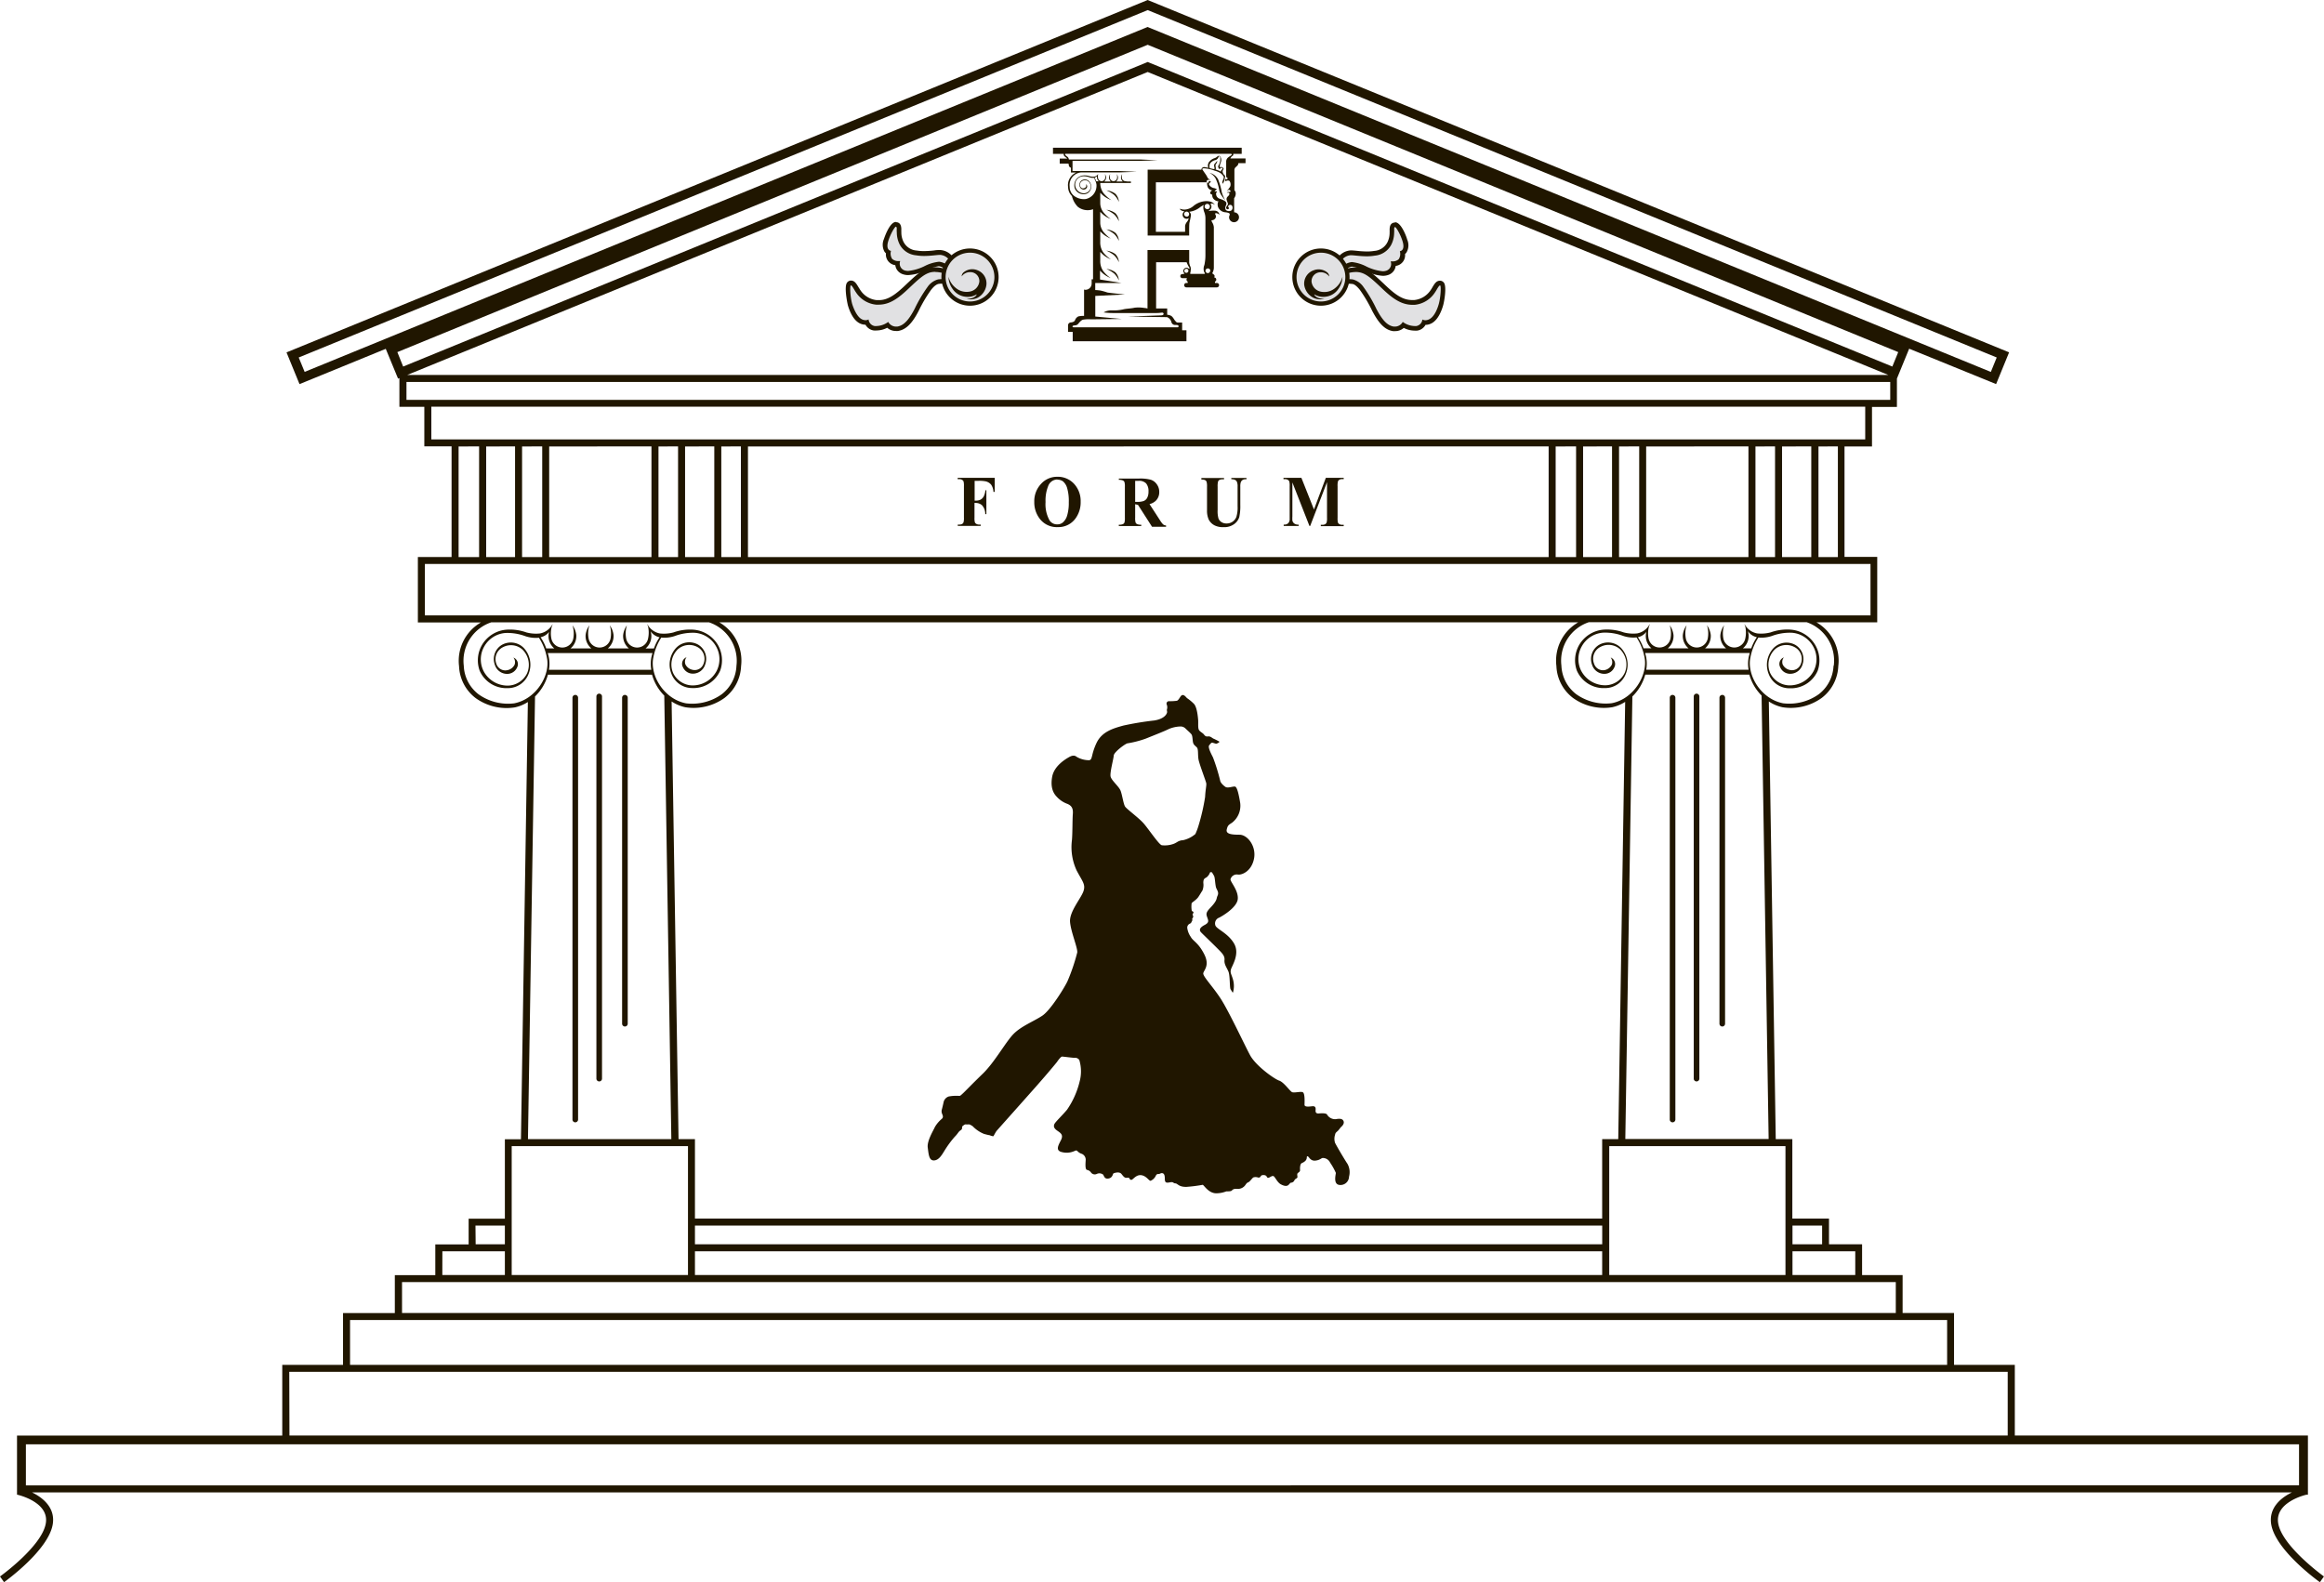 <svg xmlns="http://www.w3.org/2000/svg" viewBox="0 0 497.14 338.49"><defs><style>.cls-1{fill:#201600;}.cls-2{fill:#e1e1e3;}</style></defs><title>logo</title><g id="Слой_2" data-name="Слой 2"><g id="Layer_1" data-name="Layer 1"><path class="cls-1" d="M123.06,240.11a.6.6,0,0,1-.6-.6V149.27a.6.6,0,0,1,1.2,0v90.25A.6.6,0,0,1,123.06,240.11Z"/><path class="cls-1" d="M128.18,231.36a.6.6,0,0,1-.6-.6V149a.6.6,0,0,1,1.2,0v81.75A.6.6,0,0,1,128.18,231.36Z"/><path class="cls-1" d="M133.68,219.61a.6.6,0,0,1-.6-.6V149.27a.6.6,0,0,1,1.2,0V219A.6.6,0,0,1,133.68,219.61Z"/><path class="cls-1" d="M357.79,240.11a.6.6,0,0,1-.6-.6V149.27a.6.6,0,0,1,1.2,0v90.25A.6.6,0,0,1,357.79,240.11Z"/><path class="cls-1" d="M362.92,231.36a.6.6,0,0,1-.6-.6V149a.6.6,0,0,1,1.2,0v81.75A.6.6,0,0,1,362.92,231.36Z"/><path class="cls-1" d="M368.42,219.61a.6.6,0,0,1-.6-.6V149.27a.6.6,0,0,1,1.2,0V219A.6.6,0,0,1,368.42,219.61Z"/><path class="cls-1" d="M487.34,325.88c-.73-4.38,5.48-6,6.09-6.11h.27V307.11H431V292H418V280.9H407v-8.11h-8.67V266.2h-7.08v-5.5h-7.84v-17h-3.55l-1.48-93.63a8.46,8.46,0,0,0,2.94,1.24,11.32,11.32,0,0,0,8.38-2,9,9,0,0,0,3.54-6.81,9.46,9.46,0,0,0-4.67-9.36h13v-14h-7V95.52h5.88V87.06h5.33V81l0,0,2.62-6.4L427,82.17l2.78-6.79L245.89.16,245.51,0,61.29,75.39l2.78,6.79,18.45-7.55L85.15,81l.29-.12v6.15h5.33v8.46H96.6v23.68H89.39v14h13.48a9.46,9.46,0,0,0-4.67,9.36,9,9,0,0,0,3.54,6.81,11.32,11.32,0,0,0,8.38,2,8.43,8.43,0,0,0,2.8-1.15l-1.48,93.54H108v17h-7.75v5.5H93.12v6.58H84.46v8.11H73.38V292h-13v15.13H3.64v12.65h.08c.61.14,6.82,1.72,6.08,6.11C9,330.8.09,337.21,0,337.27l.87,1.22c.39-.28,9.48-6.83,10.41-12.37.57-3.41-1.91-5.62-4.44-6.84H490.29c-2.52,1.21-5,3.42-4.44,6.84.93,5.54,10,12.09,10.41,12.37l.87-1.22C497.05,337.21,488.16,330.81,487.34,325.88ZM383.44,262.2h6.34v4h-6.34Zm0,5.5h13.43v5.08H383.44Zm-1.5-22.5v27.58H344.24V245.2Zm-233.28,21v-4H342.74v4Zm194.07,1.5v5.08H148.66V267.7Zm-194.07-7v-17h-3.51l-1.48-93.63a8.45,8.45,0,0,0,2.94,1.24,11.32,11.32,0,0,0,8.38-2,9,9,0,0,0,3.54-6.81,9.46,9.46,0,0,0-4.67-9.36H337.61a9.46,9.46,0,0,0-4.67,9.36,9,9,0,0,0,3.54,6.81,11.32,11.32,0,0,0,8.37,2,8.44,8.44,0,0,0,2.8-1.15l-1.48,93.54h-3.44v17Zm204.64-122h-1.7v.07a10.39,10.39,0,0,0-1.23-2.45,3.07,3.07,0,0,0,1.82-1.15,3.32,3.32,0,0,0-.12.7A3.44,3.44,0,0,0,353.3,138.72Zm21,1c-.09.33-.18.67-.25,1a7.52,7.52,0,0,0,0,2.58H352.16a7.52,7.52,0,0,0,0-2.58c-.07-.37-.16-.71-.25-1Zm-.41-4.69a3.09,3.09,0,0,0,1.93,1.31,10.26,10.26,0,0,0-1.2,2.39h-1.79a3.44,3.44,0,0,0,1.23-2.83A3.83,3.83,0,0,0,373.89,135Zm-22,9.32h22.32a10.33,10.33,0,0,0,2.62,4.47l1.51,94.88H347.68L349.19,149A10.33,10.33,0,0,0,351.94,144.35Zm40.33-1.91a8.08,8.08,0,0,1-3.15,6.1,10.86,10.86,0,0,1-7.64,1.94c-4.74-.92-7.75-6-7-9.75a11.93,11.93,0,0,1,1.72-4.32,7,7,0,0,0,2.91-.34,11,11,0,0,1,4.24-.68,5.69,5.69,0,0,1,4.55,2.9,5.56,5.56,0,0,1,.11,5.3,5.82,5.82,0,0,1-5.22,3.06,4.68,4.68,0,0,1-4.06-2.62,4.56,4.56,0,0,1,1-5.09,3.67,3.67,0,0,1,4.16-.5,2.84,2.84,0,0,1,1.39,3.61,2,2,0,0,1-2.36,1.3,2.19,2.19,0,0,1-1.52-1.16,1.57,1.57,0,0,1,.25-1.53,1.51,1.51,0,0,0-.78,2.13,2.3,2.3,0,0,0,2,1.38,2.74,2.74,0,0,0,2.75-1.94A3.53,3.53,0,0,0,384.1,138a3.88,3.88,0,0,0-4.69.63,5.24,5.24,0,0,0-1.06,5.56,4.73,4.73,0,0,0,4.41,3.06h.63a6.24,6.24,0,0,0,5.44-3.75,6.56,6.56,0,0,0-.59-5.62A6.69,6.69,0,0,0,383,134.7a10.49,10.49,0,0,0-4.22.59,8,8,0,0,1-2.91.22,3.84,3.84,0,0,1-2.72-2.06s.08.28.2.62a6.06,6.06,0,0,1,0,2.5,2.39,2.39,0,0,1-4.7,0,5.82,5.82,0,0,1,.17-2.8,4.42,4.42,0,0,0-.81,2.11,3.44,3.44,0,0,0,1.23,2.83h-4.51a3.44,3.44,0,0,0,1.23-2.83,4.42,4.42,0,0,0-.81-2.11,5.82,5.82,0,0,1,.17,2.8,2.39,2.39,0,0,1-4.7,0,5.82,5.82,0,0,1,.17-2.8,4.42,4.42,0,0,0-.81,2.11,3.44,3.44,0,0,0,1.23,2.83h-4.45a3.44,3.44,0,0,0,1.23-2.83,4.42,4.42,0,0,0-.81-2.11,5.82,5.82,0,0,1,.17,2.8,2.39,2.39,0,0,1-4.7,0,5.51,5.51,0,0,1,.08-2.47c.13-.35.2-.62.21-.65a3.84,3.84,0,0,1-2.72,2.06,8,8,0,0,1-2.91-.22,10.5,10.5,0,0,0-4.22-.59,6.68,6.68,0,0,0-5.19,3.13,6.56,6.56,0,0,0-.59,5.63,6.24,6.24,0,0,0,5.44,3.75h.63a4.73,4.73,0,0,0,4.41-3.06,5.23,5.23,0,0,0-1.06-5.56,3.88,3.88,0,0,0-4.69-.62,3.53,3.53,0,0,0-1.47,4.25,2.74,2.74,0,0,0,2.75,1.94,2.3,2.3,0,0,0,2-1.37,1.51,1.51,0,0,0-.78-2.12,1.57,1.57,0,0,1,.25,1.53,2.19,2.19,0,0,1-1.52,1.16A2,2,0,0,1,341,142a2.84,2.84,0,0,1,1.38-3.61,3.67,3.67,0,0,1,4.16.5,4.57,4.57,0,0,1,1,5.09,4.68,4.68,0,0,1-4.06,2.63,5.82,5.82,0,0,1-5.22-3.06,5.55,5.55,0,0,1,.12-5.3,5.69,5.69,0,0,1,4.55-2.9,11,11,0,0,1,4.24.68,7,7,0,0,0,2.92.34,11.94,11.94,0,0,1,1.71,4.32c.71,3.7-2.31,8.83-7,9.75a10.86,10.86,0,0,1-7.64-1.94,8.08,8.08,0,0,1-3.15-6.1,8.68,8.68,0,0,1,5.88-9.29h46.57A8.68,8.68,0,0,1,392.27,142.44ZM65.17,79.56,63.9,76.48,245.51,2.16,427.13,76.48l-1.26,3.09-180-73.64-.38-.16ZM85,75.33,245.51,9.58,406.06,75.33l-1.26,3.09-158.9-65-.38-.16L86.24,78.42Zm318.95,4.89H87.11L245.51,15.4Zm-317,5.33V81.72H404.35v3.83ZM92.27,94v-7H399v7Zm300.88,1.5v23.68H389V95.52Zm-5.69,0v23.68h-6.25V95.52Zm-7.75,0v23.68h-4.19V95.52Zm-5.69,0v23.68H352.14V95.52Zm-23.37,0v23.68h-4.31V95.52Zm-5.81,0v23.68h-6.19V95.52Zm-7.69,0v23.68h-4.37V95.52Zm-5.87,0v23.68H160V95.52Zm-172.79,0v23.68h-4.19V95.52Zm-5.69,0v23.68h-6.25V95.52Zm-7.75,0v23.68h-4.19V95.52Zm-5.69,0v23.68H117.48V95.52Zm-23.37,0v23.68h-4.31V95.52Zm-5.81,0v23.68H104V95.52Zm-7.69,0v23.68H98.1V95.52ZM90.89,131.65v-11H400.13v11ZM110,150.47a10.86,10.86,0,0,1-7.64-1.94,8.08,8.08,0,0,1-3.15-6.1,8.68,8.68,0,0,1,5.88-9.29h46.57a8.68,8.68,0,0,1,5.88,9.29,8.08,8.08,0,0,1-3.15,6.1,10.86,10.86,0,0,1-7.64,1.94c-4.74-.92-7.75-6-7-9.75a11.94,11.94,0,0,1,1.71-4.32,7,7,0,0,0,2.92-.34,11,11,0,0,1,4.24-.68,5.69,5.69,0,0,1,4.55,2.9,5.56,5.56,0,0,1,.11,5.3,5.82,5.82,0,0,1-5.22,3.06A4.68,4.68,0,0,1,144,144a4.57,4.57,0,0,1,1-5.09,3.67,3.67,0,0,1,4.16-.5A2.84,2.84,0,0,1,150.5,142a2,2,0,0,1-2.36,1.3,2.19,2.19,0,0,1-1.52-1.16,1.57,1.57,0,0,1,.25-1.53,1.51,1.51,0,0,0-.78,2.13,2.3,2.3,0,0,0,2,1.38,2.74,2.74,0,0,0,2.75-1.94,3.53,3.53,0,0,0-1.47-4.25,3.88,3.88,0,0,0-4.69.63,5.24,5.24,0,0,0-1.06,5.56A4.73,4.73,0,0,0,148,147.2h.63a6.24,6.24,0,0,0,5.44-3.75,6.56,6.56,0,0,0-.59-5.62,6.68,6.68,0,0,0-5.19-3.12,10.5,10.5,0,0,0-4.22.59,8,8,0,0,1-2.91.22,3.84,3.84,0,0,1-2.72-2.06s.08.28.2.62a6.06,6.06,0,0,1,0,2.5,2.39,2.39,0,0,1-4.7,0,5.84,5.84,0,0,1,.17-2.8,4.43,4.43,0,0,0-.81,2.11,3.44,3.44,0,0,0,1.23,2.83h-4.51a3.44,3.44,0,0,0,1.23-2.83,4.43,4.43,0,0,0-.81-2.11,5.84,5.84,0,0,1,.17,2.8,2.39,2.39,0,0,1-4.7,0,5.84,5.84,0,0,1,.17-2.8,4.43,4.43,0,0,0-.81,2.11,3.44,3.44,0,0,0,1.23,2.83h-4.45a3.44,3.44,0,0,0,1.23-2.83,4.43,4.43,0,0,0-.81-2.11,5.84,5.84,0,0,1,.17,2.8,2.39,2.39,0,0,1-4.7,0,5.53,5.53,0,0,1,.08-2.47c.13-.35.2-.62.21-.65a3.84,3.84,0,0,1-2.72,2.06,8,8,0,0,1-2.91-.22,10.5,10.5,0,0,0-4.22-.59,6.68,6.68,0,0,0-5.19,3.13,6.56,6.56,0,0,0-.59,5.63,6.24,6.24,0,0,0,5.44,3.75h.63a4.73,4.73,0,0,0,4.41-3.06,5.24,5.24,0,0,0-1.06-5.56,3.88,3.88,0,0,0-4.69-.62,3.53,3.53,0,0,0-1.47,4.25,2.74,2.74,0,0,0,2.75,1.94,2.3,2.3,0,0,0,2-1.37,1.51,1.51,0,0,0-.78-2.12,1.57,1.57,0,0,1,.25,1.53,2.19,2.19,0,0,1-1.52,1.16,2,2,0,0,1-2.36-1.3,2.84,2.84,0,0,1,1.39-3.61,3.67,3.67,0,0,1,4.16.5,4.57,4.57,0,0,1,1,5.09,4.68,4.68,0,0,1-4.06,2.63,5.82,5.82,0,0,1-5.22-3.06,5.56,5.56,0,0,1,.11-5.3,5.69,5.69,0,0,1,4.55-2.9,11,11,0,0,1,4.24.68,7,7,0,0,0,2.92.34,11.94,11.94,0,0,1,1.71,4.32C117.75,144.43,114.73,149.55,110,150.47Zm8.57-11.75h-1.7v.06a10.34,10.34,0,0,0-1.23-2.45,3.08,3.08,0,0,0,1.82-1.15,3.31,3.31,0,0,0-.12.7A3.44,3.44,0,0,0,118.57,138.72Zm21,1c-.09.33-.18.67-.25,1a7.52,7.52,0,0,0,0,2.58H117.43a7.52,7.52,0,0,0,0-2.58c-.07-.37-.16-.71-.25-1Zm-.41-4.69a3.09,3.09,0,0,0,1.93,1.31,10.24,10.24,0,0,0-1.2,2.39h-1.79a3.44,3.44,0,0,0,1.23-2.83A3.86,3.86,0,0,0,139.16,135Zm-22,9.32h22.32a10.33,10.33,0,0,0,2.62,4.47l1.51,94.88H112.94L114.45,149A10.33,10.33,0,0,0,117.21,144.35ZM109.46,245.2h37.71v27.58H109.46Zm-7.75,17H108v4h-6.25Zm-7.08,5.5H108v5.08H94.62ZM86,274.29H405.54v6.61H86ZM74.88,282.4H416.52V292H74.88Zm-13,11.08H429.48v13.63H61.92ZM5.54,317.79V309H491.8v8.77Z"/><path class="cls-2" d="M191.61,70.4a2.28,2.28,0,0,1-1.74-.81,4.72,4.72,0,0,1-2.34.7,3.51,3.51,0,0,1-.55,0A2,2,0,0,1,185.43,69l-.3,0a2.31,2.31,0,0,1-1.08-.28c-1.23-.65-1.92-2.49-2.22-3.52s-.66-3.79-.26-4.38l.13-.19.28-.06c.51,0,.79.43,1.23,1.19.11.18.2.35.28.45l.1.13a5.22,5.22,0,0,0,3.89,2.36l.49,0c2.16,0,3.87-1.22,6.09-3.32,2-1.94,3.28-3.11,4.74-3.52a4.68,4.68,0,0,1,1.28-.17,5.65,5.65,0,0,1,1.64.24l.34.11v2.17h-.5a6.86,6.86,0,0,0-.81.06,3.49,3.49,0,0,0-2,1.45,30.56,30.56,0,0,0-2.69,4.57c-1.39,2.65-2.57,3.83-4.08,4.07A2.52,2.52,0,0,1,191.61,70.4Z"/><path class="cls-1" d="M200.08,58.19a5.17,5.17,0,0,1,1.48.21v1.31a7.43,7.43,0,0,0-.87.06,4,4,0,0,0-2.28,1.63,30.25,30.25,0,0,0-2.75,4.66c-1.31,2.5-2.37,3.59-3.72,3.81l-.32,0a1.9,1.9,0,0,1-1.61-1,4.44,4.44,0,0,1-2.46.88,3,3,0,0,1-.47,0,1.58,1.58,0,0,1-1.28-1.41,1.25,1.25,0,0,1-.65.16,1.81,1.81,0,0,1-.85-.23c-1-.55-1.69-2.25-2-3.22-.42-1.47-.55-4-.28-4h0c.27,0,.79,1.1,1.05,1.44a5.84,5.84,0,0,0,4.34,2.69l.53,0c2.42,0,4.25-1.39,6.44-3.46s3.22-3,4.53-3.41a4.19,4.19,0,0,1,1.15-.15m0-1h0a5.17,5.17,0,0,0-1.42.19c-1.57.45-2.84,1.65-4.94,3.64S190,64.21,188,64.21l-.45,0A4.76,4.76,0,0,1,184,62l-.1-.14c0-.06-.16-.25-.24-.4-.46-.77-.85-1.43-1.6-1.43h-.13a1.07,1.07,0,0,0-.76.47c-.58.87,0,3.94.2,4.8.32,1.11,1.06,3.09,2.46,3.83a2.8,2.8,0,0,0,1.31.34h0a2.41,2.41,0,0,0,1.77,1.23,4,4,0,0,0,.63,0,5,5,0,0,0,2.25-.58,2.75,2.75,0,0,0,1.82.69,3,3,0,0,0,.48,0c1.68-.27,3-1.53,4.44-4.33A30.31,30.31,0,0,1,199.18,62c.79-1,1.33-1.22,1.64-1.27a6.5,6.5,0,0,1,.74-.05h1v-3l-.68-.23a6.12,6.12,0,0,0-1.8-.27Z"/><path class="cls-2" d="M194.31,58.43a3,3,0,0,1-.94-.14,1.92,1.92,0,0,1-1.16-.94,2.06,2.06,0,0,1-.21-1,2.23,2.23,0,0,1-1.5-.6,2.16,2.16,0,0,1-.45-1.74,1.3,1.3,0,0,1-.41-.38,2.6,2.6,0,0,1-.06-2.28s1.15-3.3,2.09-3.3c.68.08.66.71.65,1a4.66,4.66,0,0,0,0,.58v.13a5,5,0,0,0,.55,2.25A3.88,3.88,0,0,0,196,54.13a9.66,9.66,0,0,0,1.66.13,21.52,21.52,0,0,0,2.2-.14c.49,0,.92-.09,1.24-.09a3.16,3.16,0,0,1,2.2,1.12l.24.29-1.13,1.67-.41-.25a2.94,2.94,0,0,0-1.12-.4h0a8.57,8.57,0,0,0-2.76.8l-.33.15A9.36,9.36,0,0,1,194.31,58.43Z"/><path class="cls-1" d="M191.68,48.55h0c.25,0,.09.5.16,1.17a5.76,5.76,0,0,0,.62,2.59,4.41,4.41,0,0,0,3.5,2.31,10.25,10.25,0,0,0,1.74.14c1.42,0,2.69-.23,3.44-.23a2.66,2.66,0,0,1,1.81.94l-.66,1a3.49,3.49,0,0,0-1.36-.47h-.1a8.82,8.82,0,0,0-2.89.85,10.24,10.24,0,0,1-3.65,1.11,2.53,2.53,0,0,1-.78-.11,1.52,1.52,0,0,1-.94-2,2.82,2.82,0,0,1-.34,0,1.94,1.94,0,0,1-1.38-.46,2.06,2.06,0,0,1-.25-1.72s-1.24-.06-.56-2.19c.43-1.36,1.36-3,1.62-3m0-1c-1.39,0-2.52,3.5-2.57,3.65a3.05,3.05,0,0,0,.12,2.72,1.83,1.83,0,0,0,.31.34,2.3,2.3,0,0,0,2,2.54,2.42,2.42,0,0,0,.23.77,2.39,2.39,0,0,0,1.45,1.19,3.52,3.52,0,0,0,1.09.16A9.77,9.77,0,0,0,198,57.87l.32-.14a8.6,8.6,0,0,1,2.49-.77h.05a2.44,2.44,0,0,1,.89.33l.81.49.53-.78.66-1,.42-.62-.47-.58a3.62,3.62,0,0,0-2.59-1.31c-.37,0-.8,0-1.29.09a21.09,21.09,0,0,1-2.15.14,9.16,9.16,0,0,1-1.57-.12,3.41,3.41,0,0,1-2.81-1.83,4.59,4.59,0,0,1-.48-2c0-.07,0-.13,0-.16a4.12,4.12,0,0,1,0-.52c0-.94-.32-1.46-1-1.55h-.13Z"/><circle class="cls-2" cx="207.5" cy="59.28" r="5.67"/><path class="cls-1" d="M207.5,54.06a5.22,5.22,0,1,1-5.22,5.22,5.22,5.22,0,0,1,5.22-5.22m0-.9a6.12,6.12,0,1,0,6.12,6.12,6.13,6.13,0,0,0-6.12-6.12Z"/><path class="cls-1" d="M202.9,59.22a4.45,4.45,0,0,0,.81,2.5,3.82,3.82,0,0,0,2.72,1.75,3.64,3.64,0,0,0,2.5-.5s0,.38-.84.75a4,4,0,0,1-1.34.22,3.6,3.6,0,0,0,2.34-.22A3.67,3.67,0,0,0,211,61,3,3,0,0,0,209,57.78a2.9,2.9,0,0,0-2.81.44,1.15,1.15,0,0,0-.47.91,2.18,2.18,0,0,1,1.78-.91,1.92,1.92,0,0,1,2,2,2.47,2.47,0,0,1-1.75,2.09,3.61,3.61,0,0,1-3.31-.72A4.48,4.48,0,0,1,202.9,59.22Z"/><path class="cls-2" d="M298.46,70.4a2.52,2.52,0,0,1-.4,0c-1.51-.25-2.69-1.43-4.08-4.07a30.59,30.59,0,0,0-2.7-4.57,3.49,3.49,0,0,0-2-1.45,6.85,6.85,0,0,0-.81-.06H288V58l.34-.11a5.65,5.65,0,0,1,1.64-.24,4.68,4.68,0,0,1,1.28.17c1.46.42,2.69,1.59,4.74,3.52,2.22,2.1,3.93,3.32,6.09,3.32l.49,0a5.22,5.22,0,0,0,3.89-2.36l.1-.13a5.21,5.21,0,0,0,.28-.44c.45-.76.72-1.19,1.17-1.19l.23,0,.24.23c.39.59.06,3.27-.26,4.38s-1,2.87-2.22,3.52a2.31,2.31,0,0,1-1.08.28l-.3,0a2,2,0,0,1-1.55,1.26,3.52,3.52,0,0,1-.55,0,4.72,4.72,0,0,1-2.34-.7A2.28,2.28,0,0,1,298.46,70.4Z"/><path class="cls-1" d="M290,58.19a4.19,4.19,0,0,1,1.15.15c1.31.38,2.45,1.43,4.53,3.41s4,3.46,6.44,3.46l.53,0A5.84,5.84,0,0,0,307,62.5c.26-.34.78-1.44,1.05-1.44h0c.27,0,.14,2.53-.28,4-.28,1-.93,2.67-2,3.22a1.81,1.81,0,0,1-.85.23,1.25,1.25,0,0,1-.65-.16A1.58,1.58,0,0,1,303,69.75a3,3,0,0,1-.47,0,4.44,4.44,0,0,1-2.46-.88,1.9,1.9,0,0,1-1.61,1l-.32,0c-1.34-.22-2.41-1.31-3.72-3.81a30.25,30.25,0,0,0-2.75-4.66,4,4,0,0,0-2.28-1.62,7.43,7.43,0,0,0-.87-.06V58.41a5.18,5.18,0,0,1,1.48-.21m0-1a6.12,6.12,0,0,0-1.8.27l-.68.23v3h1a6.52,6.52,0,0,1,.74.05c.31,0,.85.29,1.64,1.27a30.32,30.32,0,0,1,2.64,4.49c1.47,2.8,2.76,4.06,4.44,4.33a3,3,0,0,0,.49,0,2.75,2.75,0,0,0,1.82-.69,5,5,0,0,0,2.25.58,4,4,0,0,0,.63,0,2.41,2.41,0,0,0,1.77-1.23h0a2.8,2.8,0,0,0,1.31-.34c1.4-.74,2.14-2.71,2.46-3.83.25-.86.77-3.93.2-4.8a1.06,1.06,0,0,0-.76-.47H308c-.75,0-1.15.66-1.6,1.43-.08.14-.2.34-.24.4l-.1.14a4.76,4.76,0,0,1-3.53,2.16l-.45,0c-2,0-3.57-1.12-5.75-3.19s-3.37-3.19-4.94-3.64a5.16,5.16,0,0,0-1.42-.19Z"/><path class="cls-2" d="M295.76,58.43a9.36,9.36,0,0,1-3.52-1l-.33-.15a8.72,8.72,0,0,0-2.69-.81,2.94,2.94,0,0,0-1.2.4l-.41.25-1.13-1.67.24-.29a3.17,3.17,0,0,1,2.2-1.12c.33,0,.75,0,1.25.09a21.5,21.5,0,0,0,2.2.14,9.66,9.66,0,0,0,1.66-.13,3.88,3.88,0,0,0,3.15-2.07,5.07,5.07,0,0,0,.55-2.25v-.13a4.56,4.56,0,0,0,0-.58c0-.34,0-1,.58-1h0c1,0,2.15,3.26,2.16,3.3a2.6,2.6,0,0,1-.06,2.28A1.3,1.3,0,0,1,300,54a2.16,2.16,0,0,1-.45,1.74,2.23,2.23,0,0,1-1.5.6,2.05,2.05,0,0,1-.21,1,1.92,1.92,0,0,1-1.16.94A3,3,0,0,1,295.76,58.43Z"/><path class="cls-1" d="M298.39,48.55c.26,0,1.18,1.59,1.62,3,.68,2.13-.56,2.19-.56,2.19a2.06,2.06,0,0,1-.25,1.72,1.94,1.94,0,0,1-1.38.46,2.81,2.81,0,0,1-.34,0,1.52,1.52,0,0,1-.94,2,2.53,2.53,0,0,1-.78.11,10.23,10.23,0,0,1-3.65-1.11,8.83,8.83,0,0,0-2.88-.85h-.1a3.49,3.49,0,0,0-1.36.47l-.66-1a2.66,2.66,0,0,1,1.81-.94c.75,0,2,.23,3.44.23a10.24,10.24,0,0,0,1.74-.14,4.41,4.41,0,0,0,3.5-2.31,5.76,5.76,0,0,0,.63-2.59c.06-.67-.09-1.14.16-1.17h0m0-1h-.13c-.7.09-1,.61-1,1.55a4,4,0,0,1,0,.52s0,.08,0,.16a4.58,4.58,0,0,1-.48,2,3.41,3.41,0,0,1-2.81,1.83,9.16,9.16,0,0,1-1.57.12,21.1,21.1,0,0,1-2.15-.14c-.5-.05-.93-.09-1.29-.09a3.62,3.62,0,0,0-2.59,1.31l-.47.58.42.62.66,1,.53.79.81-.5a2.45,2.45,0,0,1,.89-.32h.05a8.61,8.61,0,0,1,2.49.77l.32.14a9.77,9.77,0,0,0,3.72,1.05,3.51,3.51,0,0,0,1.09-.16,2.39,2.39,0,0,0,1.45-1.19,2.43,2.43,0,0,0,.23-.77,2.3,2.3,0,0,0,2-2.54,1.78,1.78,0,0,0,.31-.34A3.05,3.05,0,0,0,301,51.2c0-.15-1.18-3.65-2.57-3.65Z"/><circle class="cls-2" cx="282.57" cy="59.28" r="5.67"/><path class="cls-1" d="M282.57,54.06a5.22,5.22,0,1,1-5.22,5.22,5.22,5.22,0,0,1,5.22-5.22m0-.9a6.12,6.12,0,1,0,6.12,6.12,6.13,6.13,0,0,0-6.12-6.12Z"/><path class="cls-1" d="M287.17,59.22a4.45,4.45,0,0,1-.81,2.5,3.81,3.81,0,0,1-2.72,1.75,3.64,3.64,0,0,1-2.5-.5s0,.38.84.75a4,4,0,0,0,1.34.22,3.6,3.6,0,0,1-2.34-.22A3.67,3.67,0,0,1,279,61a3,3,0,0,1,2.06-3.19,2.9,2.9,0,0,1,2.81.44,1.16,1.16,0,0,1,.47.91,2.18,2.18,0,0,0-1.78-.91,1.92,1.92,0,0,0-2,2,2.47,2.47,0,0,0,1.75,2.09,3.61,3.61,0,0,0,3.31-.72A4.48,4.48,0,0,0,287.17,59.22Z"/><path class="cls-1" d="M208.49,102.87v4.23h.27a2.18,2.18,0,0,0,1-.21,1.66,1.66,0,0,0,.67-.69,3.45,3.45,0,0,0,.36-1.31H211V110h-.24a2.75,2.75,0,0,0-.71-1.93,2.07,2.07,0,0,0-1.32-.47h-.27v3.14a3.46,3.46,0,0,0,.08,1,.76.76,0,0,0,.31.34,1.17,1.17,0,0,0,.63.15h.31v.28h-4.91v-.28h.31a1.21,1.21,0,0,0,.66-.16.65.65,0,0,0,.27-.36,3.43,3.43,0,0,0,.08-1V104a3.59,3.59,0,0,0-.08-1,.76.76,0,0,0-.31-.34,1.14,1.14,0,0,0-.63-.15h-.31v-.28h7.92v3h-.28a2.88,2.88,0,0,0-.49-1.54,2.16,2.16,0,0,0-1.16-.71,6.82,6.82,0,0,0-1.53-.11Z"/><path class="cls-1" d="M226.13,102a4.72,4.72,0,0,1,3.64,1.52,5.42,5.42,0,0,1,1.4,3.81,5.83,5.83,0,0,1-1,3.44,4.5,4.5,0,0,1-3.91,2,4.57,4.57,0,0,1-3.91-1.88,5.73,5.73,0,0,1-1.1-3.52,5.39,5.39,0,0,1,1.42-3.82A4.6,4.6,0,0,1,226.13,102Zm.08.58a2.11,2.11,0,0,0-2,1.44,8.25,8.25,0,0,0-.55,3.39,7.07,7.07,0,0,0,.84,3.89,1.88,1.88,0,0,0,1.65.88,1.81,1.81,0,0,0,1.19-.39,3.1,3.1,0,0,0,.95-1.54,9.34,9.34,0,0,0,.34-2.78,10,10,0,0,0-.35-3.05,3,3,0,0,0-.88-1.43A2,2,0,0,0,226.2,102.62Z"/><path class="cls-1" d="M242.83,107.87v2.87a3.46,3.46,0,0,0,.09,1.05.72.72,0,0,0,.33.34,2.05,2.05,0,0,0,.88.13v.28h-4.8v-.28a2,2,0,0,0,.88-.13.74.74,0,0,0,.33-.34,3.4,3.4,0,0,0,.09-1v-6.66a3.4,3.4,0,0,0-.09-1,.74.74,0,0,0-.33-.34,2,2,0,0,0-.87-.13v-.28h4.36a8.65,8.65,0,0,1,2.49.26,2.53,2.53,0,0,1,1.29,1,2.71,2.71,0,0,1,.5,1.62,2.54,2.54,0,0,1-.75,1.88,3,3,0,0,1-1.33.71l2.25,3.47a5.2,5.2,0,0,0,.64.85,1.08,1.08,0,0,0,.65.25v.28h-3l-3-4.68Zm0-5v4.5h.39a4.06,4.06,0,0,0,1.44-.19,1.46,1.46,0,0,0,.75-.7,2.76,2.76,0,0,0,.27-1.31,2.56,2.56,0,0,0-.5-1.74,2.06,2.06,0,0,0-1.62-.56Z"/><path class="cls-1" d="M257,102.27h4.84v.28h-.24a1.54,1.54,0,0,0-.75.13.7.7,0,0,0-.29.34,4.08,4.08,0,0,0-.09,1.1v5a5.63,5.63,0,0,0,.19,1.83,1.69,1.69,0,0,0,.62.74,1.92,1.92,0,0,0,1.1.3,2.2,2.2,0,0,0,1.29-.38,2.27,2.27,0,0,0,.8-1,6.84,6.84,0,0,0,.27-2.3v-4.19a2.6,2.6,0,0,0-.13-1,.85.85,0,0,0-.33-.41,1.77,1.77,0,0,0-.88-.18v-.28h3.24v.28h-.19a1.17,1.17,0,0,0-.66.17,1,1,0,0,0-.38.52,3,3,0,0,0-.09.88V108a11,11,0,0,1-.22,2.62,2.92,2.92,0,0,1-1.06,1.48,3.57,3.57,0,0,1-2.3.68,4,4,0,0,1-1.88-.36,2.9,2.9,0,0,1-1.29-1.25,4.65,4.65,0,0,1-.37-2v-5a3.86,3.86,0,0,0-.09-1.1.73.73,0,0,0-.31-.35,1.68,1.68,0,0,0-.81-.12Z"/><path class="cls-1" d="M281.08,109l2.54-6.78h3.82v.28h-.3a1.21,1.21,0,0,0-.66.16.69.69,0,0,0-.28.36,3.69,3.69,0,0,0-.07,1v6.77a3.85,3.85,0,0,0,.07,1,.7.7,0,0,0,.31.34,1.19,1.19,0,0,0,.63.15h.3v.28h-4.9v-.28h.31a1.21,1.21,0,0,0,.66-.16.7.7,0,0,0,.28-.36,3.42,3.42,0,0,0,.08-1v-7.61l-3.6,9.37h-.16l-3.65-9.31v7.24a7.06,7.06,0,0,0,0,.93,1.12,1.12,0,0,0,.4.62,1.51,1.51,0,0,0,.95.24v.28h-3.21v-.28h.09a1.33,1.33,0,0,0,.58-.11.94.94,0,0,0,.4-.32,1.57,1.57,0,0,0,.21-.56s0-.31,0-.77V104a3.53,3.53,0,0,0-.08-1,.76.76,0,0,0-.31-.34,1.14,1.14,0,0,0-.63-.15h-.3v-.28h3.83Z"/><path class="cls-1" d="M236.68,57.53a7.22,7.22,0,0,1,1.67,1,4.89,4.89,0,0,1,1,1.47,2.72,2.72,0,0,0-.75-1.73A3.93,3.93,0,0,0,236.68,57.53Z"/><path class="cls-1" d="M236.68,53.63a7.21,7.21,0,0,1,1.67,1,4.89,4.89,0,0,1,1,1.47,2.72,2.72,0,0,0-.75-1.73A3.93,3.93,0,0,0,236.68,53.63Z"/><path class="cls-1" d="M236.68,49.07a7.21,7.21,0,0,1,1.67,1,4.89,4.89,0,0,1,1,1.47,2.72,2.72,0,0,0-.75-1.73A3.93,3.93,0,0,0,236.68,49.07Z"/><path class="cls-1" d="M236.68,44.88a7.21,7.21,0,0,1,1.67,1,4.89,4.89,0,0,1,1,1.47,2.72,2.72,0,0,0-.75-1.73A3.93,3.93,0,0,0,236.68,44.88Z"/><path class="cls-1" d="M236.68,40.72a7.22,7.22,0,0,1,1.67,1,4.89,4.89,0,0,1,1,1.47,2.72,2.72,0,0,0-.75-1.73A3.93,3.93,0,0,0,236.68,40.72Z"/><path class="cls-1" d="M260,38.12a8.82,8.82,0,0,1,.81,2.56,3.32,3.32,0,0,0,.53,1.19,8.38,8.38,0,0,0,.78,1,7.65,7.65,0,0,1-.75-1.69,14.22,14.22,0,0,0-.81-2.84,2.91,2.91,0,0,0-1.84-1.37A3.12,3.12,0,0,1,260,38.12Z"/><path class="cls-1" d="M264.28,35.81a5.55,5.55,0,0,0,.5-.47,1.18,1.18,0,0,0,.13-.44h1.53v-1h-3.25a1.75,1.75,0,0,1,.34-.47c.19-.16.28-.12.28-.31v-.2h1.81V31.61H225.25v1.31h2.3a.7.7,0,0,0,.08.42,3.34,3.34,0,0,0,.56.47.33.33,0,0,1,.09.11h-1.59V35h1.79a.2.2,0,0,1,.11.06c.06.09,0,.47.19.63s.25.15.31.22v1h1.13a2.94,2.94,0,0,0-1.74,3.1,2.81,2.81,0,0,0,.89,2l-.06-.05a4.82,4.82,0,0,0,1.25,2.28,3.39,3.39,0,0,0,2.91.63,2.08,2.08,0,0,0,.35-.12v15h-.3v.94A1.33,1.33,0,0,1,232.18,62a1.29,1.29,0,0,1-.28-.06v5.64a5.35,5.35,0,0,0-1.22.11,1.44,1.44,0,0,0-.71.79c-.08.25-.37.46-.92.5a.64.64,0,0,0-.58.58V71h1v2h24.33V70.66h-.92V69H252c-.33,0-.33-.08-.58-.33s-.46-.81-.87-1.08a1.88,1.88,0,0,0-.87-.25V66h-2.37V56.11h6.53a6.38,6.38,0,0,0,.41.88c.13.16.25.44.19.5s-.08,0-.13,0a.69.69,0,0,0-1.18.48.68.68,0,0,0,.27.54.25.25,0,0,1-.09.06l-.31.06h-.07a.44.44,0,1,0,0,.88h1a.46.46,0,0,0,.13.72v.31h-.28a.47.47,0,0,0,0,.94h6.53a.47.47,0,0,0,0-.94h-.41v-.29a.47.47,0,0,0-.19-.9h0a.42.42,0,0,0-.2-.69,1.12,1.12,0,0,1-.16-.21.14.14,0,0,1,0-.06l0,0a2.38,2.38,0,0,0,.31-1.06V48.61a2.36,2.36,0,0,0-.28-.91c-.25-.44-.28-.55-.12-.59a.92.92,0,0,0,.75-.44.72.72,0,0,0,0-.72c-.06-.16-.19-.34.16-.34a1.2,1.2,0,0,1,.69.34,1,1,0,0,0-.87-.87c-.75-.06-1.16.07-1.39,0l-.18,0a.89.89,0,0,0,.73-.87.88.88,0,0,0-.19-.52.17.17,0,0,1,.06-.1.33.33,0,0,1,.18-.06,1.13,1.13,0,0,1,.66.31s-.3-.81-1.81-.81a4.46,4.46,0,0,0-2.81,1.09,3.14,3.14,0,0,1-1.87.72,3.22,3.22,0,0,1-1-.19s.07.45,1,.57a.86.86,0,0,0-.39.71.87.87,0,0,0,.88.88.84.84,0,0,0,.43-.13,1.93,1.93,0,0,1-.37.78,1.86,1.86,0,0,0-.41.84v1.3h-6.25V39h10.91c-.12-.19-.09-.31.13-.47s.66,0,.66,0l-.44-.28c-.19-.12-.31-.53-.53-.84l-.69-1c-.16-.22-.14-.33.13-.41a7.76,7.76,0,0,1,2.37.5c1.44.39,1.73.94,1.91,1.19s0,.59-.16,1a.58.58,0,0,0,.06.63,2.2,2.2,0,0,1,.13-.31,2,2,0,0,0,.19-.53c0-.09.06-.28.13-.59s-.14-.43-.34-.64a2.44,2.44,0,0,1-.19-.49.8.8,0,0,1,.16-.5c.13-.19,0-.34-.22-.47s-.53,0-.53,0a1.06,1.06,0,0,1,0-.34,3.46,3.46,0,0,1,.22-.75,1.36,1.36,0,0,0-.19-1.31.49.49,0,0,0-.56.09,1.55,1.55,0,0,1-.66.38,2.37,2.37,0,0,0-1.19.91,1.4,1.4,0,0,0-.08,1.14,5.75,5.75,0,0,0-.89-.17.62.62,0,0,0-.59.47.84.84,0,0,0,0,.09h-11.5V50.39h8.88V49.27s0-1.41.07-1.66.3-1.34.31-1.59a.57.57,0,0,0,0-.07v0s0,0,0,0v0a.86.86,0,0,0-.37-.64,4.6,4.6,0,0,0,2.36-1,5.46,5.46,0,0,1,.8-.48.87.87,0,0,0-.14.33h0s0,0,0,.09a.85.85,0,0,0,0,.1.74.74,0,0,0,0,.08,2.8,2.8,0,0,0,.17.86,3.76,3.76,0,0,1,.28,1.34c0,.56,0,8.06,0,8.06a10.09,10.09,0,0,1-.22,2,2.14,2.14,0,0,0-.06,1.5c.07.1.12.2.18.29a.27.27,0,0,1-.08.12l-3,0c-.13,0-.06-.27,0-.43l0-.13a2,2,0,0,0,0-.92,3.16,3.16,0,0,1-.29-.92c0-.33,0-2.71,0-2.71h-8.92V66a2.84,2.84,0,0,0-.65-.11,7.39,7.39,0,0,0-2.12-.06c-.75.19-1.87.19-2.5.38a9.92,9.92,0,0,1-2.5.19,3.31,3.31,0,0,0-1.62.44s1.06.13,1.94.13h9.38c.94,0,1.28-.19,1.44,0s.08.48-.44.5l-7.19.26,8.44.12a1.56,1.56,0,0,1,.92,1,.8.8,0,0,0,.75.67c.5,0,.75,0,.79.25s-.21.25-.21.25-21.83,0-22.17,0-.29-.08-.29-.21.21-.17.56-.21a.88.88,0,0,0,.65-.33c.15-.17.58-.75,1-.87a6.93,6.93,0,0,1,1.71-.08l6.58-.08-5.64-.52V63.31l6.34-.31s-3.31-.33-3.75-.42a13,13,0,0,0-1.46-.42,11,11,0,0,0-1.14-.11V60.54h5.59l-4.57-.74V57.88a5.8,5.8,0,0,0,2.29,1.61A7,7,0,0,1,236,58a3.77,3.77,0,0,1-.64-2.31l0,0V53.88a5.8,5.8,0,0,0,2.29,1.61A7,7,0,0,1,236,54a3.77,3.77,0,0,1-.64-2.31l0,0v-2.2a5.87,5.87,0,0,0,2.25,1.55,7,7,0,0,1-1.62-1.5,3.33,3.33,0,0,1-.63-1.79V45.31a5.87,5.87,0,0,0,2.25,1.55,7,7,0,0,1-1.62-1.5,3.33,3.33,0,0,1-.63-1.79V41.23a5.7,5.7,0,0,0,2.4,1.58,7,7,0,0,1-1.67-1.44,3.69,3.69,0,0,1-.73-2.22v0h6.56v-.32h-.69a3.94,3.94,0,0,1-.47-.06.81.81,0,0,1-.76-.63,1.89,1.89,0,0,1,.06-.9,1.43,1.43,0,0,0-.26.68,1.11,1.11,0,0,0,.4.91h-1.45a1.11,1.11,0,0,0,.4-.91,1.42,1.42,0,0,0-.26-.68,1.88,1.88,0,0,1,.06.9.77.77,0,0,1-1.51,0,1.86,1.86,0,0,1,.06-.9,1.42,1.42,0,0,0-.26.68,1.11,1.11,0,0,0,.4.91h-1.43a1.11,1.11,0,0,0,.4-.91,1.42,1.42,0,0,0-.26-.68,1.89,1.89,0,0,1,.06.9.77.77,0,0,1-1.51,0,1.76,1.76,0,0,1,0-.8c0-.11.06-.2.07-.21a1.24,1.24,0,0,1-.88.66,2.56,2.56,0,0,1-.94-.07,3.37,3.37,0,0,0-1.36-.19,2.15,2.15,0,0,0-1.67,1,2.11,2.11,0,0,0-.19,1.81,2,2,0,0,0,1.75,1.21h.2a1.52,1.52,0,0,0,1.42-1,1.69,1.69,0,0,0-.34-1.79,1.25,1.25,0,0,0-1.51-.2,1.14,1.14,0,0,0-.47,1.37.88.88,0,0,0,.89.62.74.74,0,0,0,.64-.44.49.49,0,0,0-.25-.69.51.51,0,0,1,.08.49.71.71,0,0,1-.49.37.63.63,0,0,1-.76-.42.92.92,0,0,1,.45-1.16,1.18,1.18,0,0,1,1.34.16,1.47,1.47,0,0,1,.32,1.64,1.51,1.51,0,0,1-1.31.85,1.88,1.88,0,0,1-1.68-1,1.79,1.79,0,0,1,0-1.71,1.83,1.83,0,0,1,1.47-.93,3.55,3.55,0,0,1,1.37.22,2.26,2.26,0,0,0,.94.11,3.79,3.79,0,0,1,.56,1.4,2.93,2.93,0,0,1-2.27,3.14,3.5,3.5,0,0,1-2.46-.63,2.44,2.44,0,0,1-1-2,2.72,2.72,0,0,1,2.44-3.07h8.17l3.77-.13-3.77-.16h-10V34.41h14.45l3.77-.13-3.77-.16H228.65a.88.88,0,0,0-.31-.58,2.8,2.8,0,0,1-.47-.39.62.62,0,0,1,0-.24h35.53c.06.07.13.18.09.23s-.47.31-.75.53a1.13,1.13,0,0,0-.44,1v3.19s.47.25.25.44-.22,0-.31,0-.19.09-.19.19,0,.31.22.22.59-.17.78.06a1.34,1.34,0,0,1,.13,1.09,3.86,3.86,0,0,1-.56.78.9.9,0,0,0-.19.31s.25-.41.56-.31.31.47,0,.44-.34,0-.44.06-.09.13-.09.13a.4.4,0,0,1,.44,0c.19.16.06.41-.06.56s-.58.44-.44.94.36.8.25,1-.5.59-.31.84a.31.31,0,0,0,.5.06.28.28,0,0,0-.06-.34c-.08,0-.08-.28.09-.41a.52.52,0,0,1,.66.06.82.82,0,0,1,0,.91l-.06.09a1,1,0,0,1-1,.09c-.48-.16-.36-.78-.28-1a.92.92,0,0,0,.13-.72c-.11-.28-.59-.56-1.34-.81a1.1,1.1,0,0,1-.84-1,.59.59,0,0,1,.22-.53.59.59,0,0,0-.28-.09.28.28,0,0,0-.22.16s-.06-.12.09-.31a.87.87,0,0,1,.41-.25,1.92,1.92,0,0,0-.66-.28,1.5,1.5,0,0,1-.91-.53c-.33-.34-.12-.5.09-.66s.11-.31-.12-.31-.19.19-.22.31-.31,0-.31,0a1.94,1.94,0,0,0,.22,1.16,1.27,1.27,0,0,0,.94.53.63.63,0,0,0-.5.44c-.09.38.44.47.44.47a1.16,1.16,0,0,0,.22.84,1.58,1.58,0,0,0,1.13.59s-.33.25-.16,1.09a1.83,1.83,0,0,0,1.66,1.25c.56.06.91.22.88.41s0,.1,0,.16a1,1,0,0,0-.14.49,1.06,1.06,0,1,0,1.08-1.06v-3a1.72,1.72,0,0,0,.34-1,1,1,0,0,0-.28-.72V36.31A.9.9,0,0,1,264.28,35.81ZM258.84,35a1.85,1.85,0,0,1,1.16-.75,1,1,0,0,0,.66-.66c.09-.19.13-.16.25-.12s.14.3.13.78a2.83,2.83,0,0,1-.41,1.19c-.19.41.28.78.28.78l.09-.16a.33.33,0,0,1,.44-.12c.25.13-.12.41-.22.53s0,.17,0,.27a3.37,3.37,0,0,0-.57-.27l-.63-.22h0c.16-.12,0-.52,0-.81s.06-.31.22-.5a.93.93,0,0,0,.13-.56,2.8,2.8,0,0,1-.47.59c-.33.33-.12.72-.09,1,0,.12,0,.17-.07.2l-.15,0-.8-.18A1.42,1.42,0,0,1,258.84,35Zm-5,11.33a.53.53,0,1,1,.53-.53A.53.53,0,0,1,253.87,46.36Zm-.06,11.16a.44.44,0,1,1-.44.44A.44.44,0,0,1,253.81,57.52Zm5.09.44a.5.5,0,1,1-.5-.5A.5.5,0,0,1,258.9,58Zm-.62-13.19a.56.56,0,1,1,.56-.56A.56.56,0,0,1,258.28,44.77Zm-23.67-5.51,0-.12h0Zm.08-1.58a1,1,0,0,0,0,.23,1.11,1.11,0,0,0,.4.91h-.55v0a3.25,3.25,0,0,0-.4-.8A1,1,0,0,0,234.69,37.67Z"/><path class="cls-1" d="M288.25,249c-.62-.91-2.36-3.87-2.66-4.5a2.76,2.76,0,0,1,0-1.72c.06-.41.25-.53.56-.81s.53-.69.78-.91.69-.71.47-1.22-.78-.56-1.61-.41a2,2,0,0,1-1.89-.94c-.14-.36-1.09-.34-1.72-.28s-.81-.2-.75-.77-.16-.83-.72-.77-1.65.23-1.65-.31.13-2.54-.42-2.71-1.79.21-2.25,0-1.73-2.12-2.75-2.46-5-3.15-6.25-5.48-4.62-9.59-6.37-12.22-3.69-4.59-3.62-5.25,1.47-1.62.19-4.12-2.37-2.75-2.87-3.69a4.34,4.34,0,0,1-.75-1.92.92.92,0,0,1,.59-.91c.3-.14.31-.37.41-.53a.4.4,0,0,0,.06-.41c-.06-.14.25-.37.22-.59s-.22-.39-.09-.56.22-.36.06-.47-.28-.06-.31-.37a5.4,5.4,0,0,1,0-1.44c.09-.19,1-.69,1.44-1.34s.67-1.11.84-1.31a3.15,3.15,0,0,0,.22-1.69c0-.87.25-.94.69-1.19a2.23,2.23,0,0,0,.72-1c.09-.16.2-.09.31-.12s.38.44.59.84.22,2.06.47,2.61.56.94.27,1.58-.06.78-.83,1.78-1.75,1.59-1.5,2.5.75,1.38-.44,2-1.16,1.16-.75,1.59,2.34,2.27,3.37,3.31,1.72,1.64,1.63,2.59.47,1.59.84,2.47.23,3.45.47,3.81.38.69.5.69a5.05,5.05,0,0,0,0-2.81c-.34-1.17-.62-1.37-.44-2.12s2-3.31.66-5.59-3.84-3.09-4-3.91a1.31,1.31,0,0,1,.81-1.59c.59-.28,3.84-2.16,4-4s-1.62-3.69-1.56-4.22a1.4,1.4,0,0,1,1.63-1c.94.09,2.91-.81,3.41-3.44s-1.39-5.09-3.12-5.09-2.94-.16-2.72-1.12.48-1,1.16-1.47a4.59,4.59,0,0,0,1.72-4.19c-.34-2.09-.66-3.22-1-3.47s-1.61.41-2.19,0-1-.91-1.08-1.25a41.46,41.46,0,0,0-1.56-5.06c-.41-.8-1.12-2.17-.81-2.56s.47-.62.72-.56.73.22.78.22.81-.28.66-.47a14.41,14.41,0,0,0-1.31-.66c-.42-.27-.66-.5-1.12-.44s-.62-.12-.87-.44-.69-.47-1-.87-.16-1.44-.22-2.22-.25-2.69-.87-3.41a9.51,9.51,0,0,0-1.5-1.25c-.28-.27-.58-.72-1-.66s-.66,1-1.16,1.22a10.19,10.19,0,0,1-1.75.09.52.52,0,0,0-.44.72,1.5,1.5,0,0,1,.06,1c-.09.34.09.44,0,.75s-.56,1.31-2.72,1.66a63.65,63.65,0,0,0-6.62,1.09c-2,.56-4.58,1.23-5.75,3.75s-.8,3.44-1.5,3.66a5.19,5.19,0,0,1-2.78-.75c-.25-.22-.73-.39-1.53.06s-3.23,1.88-3.66,4.22.28,3.58,1,4.31a5.65,5.65,0,0,0,2.25,1.5c1.06.44,1.25,1.16,1.16,2.25s-.05,3.8-.18,5.46a11.85,11.85,0,0,0,1,6.54c1.25,2.38,2,3,1.42,4.54s-3,4.33-2.83,6.46,1.65,5.56,1.54,6.54a41,41,0,0,1-2.08,6.13c-.54,1.21-3.58,6.17-5.37,7.38s-4.58,2.25-6.25,4-4,6-6.5,8.42-3.67,3.67-4.25,4.21-.58.54-.85.54a9.06,9.06,0,0,0-2.19.13,1.67,1.67,0,0,0-1.08,1.13c-.12.58-.37,1.58-.37,1.58a1.37,1.37,0,0,0,0,.92c.17.44.35.77,0,1.13a6.64,6.64,0,0,0-1.5,1.75c-.37.83-1.73,3-1.54,4.42s.25,2.79,1.33,2.75,1.73-1.25,2.25-2.08a21.45,21.45,0,0,1,2.21-3c.58-.56.75-1,1.08-1.25s.46-.31.46-.54.07-.49.21-.56.36-.28.53-.28a6.16,6.16,0,0,0,.75,0c.19,0,.67.3.81.41a7,7,0,0,0,2.41,1.63c1.13.31,1.13.25,1.28.31a2.28,2.28,0,0,0,.69.19c.09,0,.47-.87.78-1.22s6.31-7.08,8.13-9.14,2.88-3.31,3.56-4.12.84-1,1.19-1.44a5.66,5.66,0,0,1,.75-.94c.25-.19.17-.2.53-.17s2.06.25,2.41.25a1.08,1.08,0,0,1,1.06.47,8.39,8.39,0,0,1,.06,4.64,18,18,0,0,1-2.69,6c-1,1.2-2.56,2.66-2.72,3.11s-.11.84.63,1.36,1.36.89.81,2-1.28,2.25.19,2.59a4,4,0,0,0,2.59-.19c.33-.09.44-.31.75,0a2.14,2.14,0,0,0,.91.56,1.36,1.36,0,0,1,.84,1.19c0,.45-.22,2.16.28,2.25a1.34,1.34,0,0,1,.88.59,1,1,0,0,0,1.19.28,1.31,1.31,0,0,1,1.37.13c.22.25.25,1,1.16.84s.89-1,1.06-1.09,1.25-.47,1.72.13.66.81,1.06.81a3.33,3.33,0,0,1,.56,0s.16.47.5.44,1-1.16,2.12-1,1.66,1.28,2,1.19a2.15,2.15,0,0,0,1.06-1c.13-.31.31-.47.59-.44s.47-.22.78-.19.59.22.59,1.13.25,1,1.09.84.63.19,1.16.22.69.78,2.38.75a31.35,31.35,0,0,0,3.47-.44c.25,0,1.28,1.92,3.06,1.81a6,6,0,0,0,2-.41c.48,0,1,0,1.16-.16s.33-.44,1.19-.37a1.94,1.94,0,0,0,1.78-.91c.34-.5.5-.44.72-.59s.72-.81.91-.94a1.49,1.49,0,0,1,1,0,.51.51,0,0,0,.63-.31c.11-.22.67-.28,1-.12s.27.53.59.5.86-.59,1.19-.31.78,1.31,1.47,1.69,1.22.45,1.56.22.41-.56.69-.56a.85.85,0,0,0,.69-.53c.13-.28.44-.34.59-.53s-.16-.75.13-1,.5-.3.47-.69,0-1.28.38-1.44a2.25,2.25,0,0,0,.78-.5,1.11,1.11,0,0,0,.28-.59c0-.23,0-.45.25-.33s.55,1,1.59.89,1.27-.59,1.63-.56a1.72,1.72,0,0,1,1.53,1,13.44,13.44,0,0,1,1.22,2.19c0,.3-.59,2.31.66,2.56a1.83,1.83,0,0,0,2.16-1.75A3.69,3.69,0,0,0,288.25,249Zm-35.35-69.25c-1,.19-.92.38-1.75.75a5.55,5.55,0,0,1-2.62.33c-.58-.08-2.9-3.56-3.92-4.71s-3.54-3-3.92-3.54-.62-2.54-1-3.46-1.94-2.15-2.12-3,.63-3.73.67-4.46,2.23-2.37,2.88-2.62a21.64,21.64,0,0,0,3.92-1c2.17-.87,4.08-1.62,5-2.08a6.83,6.83,0,0,1,2.54-.54,1.5,1.5,0,0,1,1,.42c.33.33.94.85,1.25,1.21s.25,1.23.38,1.79.5.71.83,1.08.17,1.48.33,2.5,1.6,4.69,1.67,5.17-.17,1.27-.25,2.92a44,44,0,0,1-1.37,6,13.31,13.31,0,0,1-.71,1.92A6.09,6.09,0,0,1,252.89,179.79Z"/></g></g></svg>